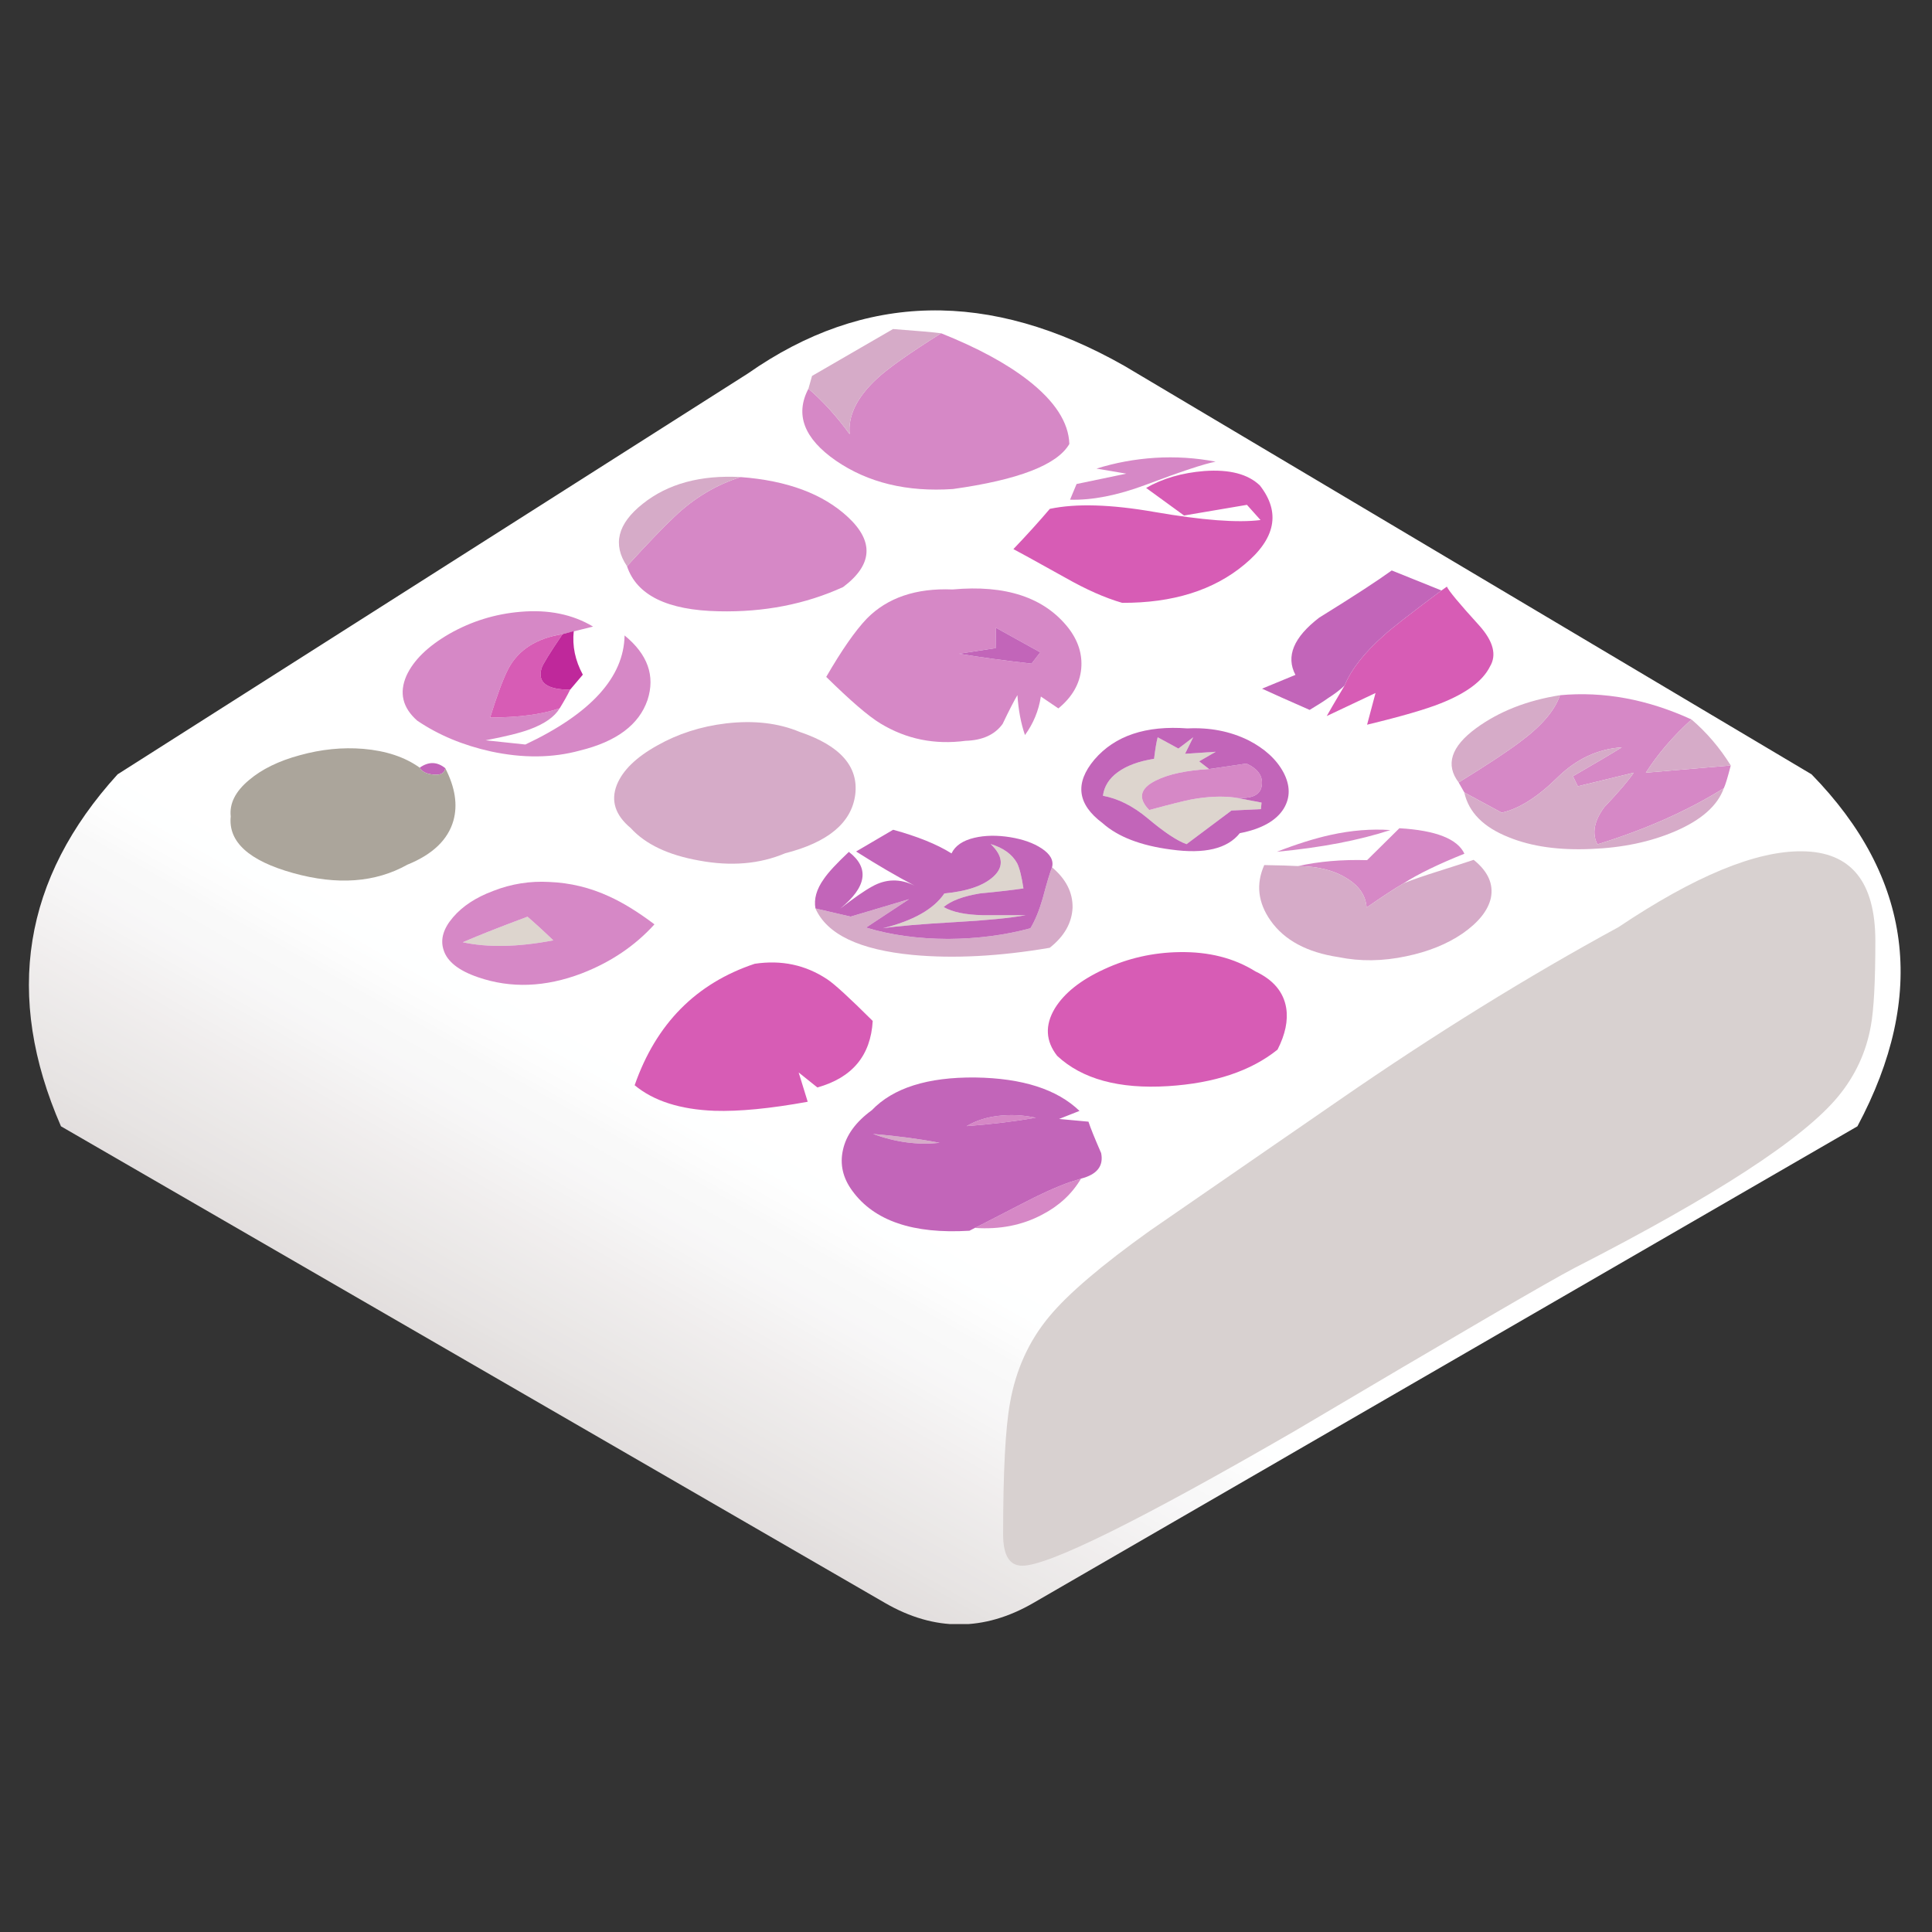<svg xmlns="http://www.w3.org/2000/svg" xmlns:xlink="http://www.w3.org/1999/xlink" width="100" zoomAndPan="magnify" viewBox="0 0 75 75" height="100" preserveAspectRatio="xMidYMid meet" version="1.0"><rect x="0" y="0" width="75" height="75" fill="#333333" stroke="none"/><defs><clipPath id="id1"><path d="M 1.121 12.047 L 73.844 12.047 L 73.844 63.047 L 1.121 63.047 Z M 1.121 12.047 " clip-rule="nonzero"/></clipPath><clipPath id="id2"><path d="M 70.324 30.059 C 74.234 34.066 74.828 38.625 72.105 43.723 L 40.109 62.23 C 38.195 63.336 36.277 63.336 34.363 62.23 L 2.367 43.723 C 0.156 38.652 0.891 34.098 4.566 30.059 L 29.031 14.5 C 33.547 11.336 38.418 11.234 43.648 14.203 L 70.324 30.059 " clip-rule="nonzero"/></clipPath><clipPath id="id3"><path d="M -20.723 50.66 L 56.117 94.285 L 95.629 24.449 L 18.789 -19.176 Z M -20.723 50.66 " clip-rule="nonzero"/></clipPath><linearGradient x1="-0.36" gradientTransform="matrix(22.938, -40.542, 40.472, 22.978, 26.183, 57.973)" y1="0" x2="1.363" gradientUnits="userSpaceOnUse" y2="0" id="id4"><stop stop-opacity="1" stop-color="rgb(88.599%, 87.099%, 86.699%)" offset="0"/><stop stop-opacity="1" stop-color="rgb(88.599%, 87.099%, 86.699%)" offset="0.125"/><stop stop-opacity="1" stop-color="rgb(88.599%, 87.099%, 86.699%)" offset="0.188"/><stop stop-opacity="1" stop-color="rgb(88.599%, 87.099%, 86.711%)" offset="0.203"/><stop stop-opacity="1" stop-color="rgb(88.614%, 87.114%, 86.911%)" offset="0.211"/><stop stop-opacity="1" stop-color="rgb(89.02%, 87.469%, 87.303%)" offset="0.215"/><stop stop-opacity="1" stop-color="rgb(89.41%, 87.81%, 87.508%)" offset="0.219"/><stop stop-opacity="1" stop-color="rgb(89.604%, 88.2%, 87.849%)" offset="0.223"/><stop stop-opacity="1" stop-color="rgb(89.799%, 88.591%, 88.191%)" offset="0.227"/><stop stop-opacity="1" stop-color="rgb(90.236%, 89.032%, 88.632%)" offset="0.23"/><stop stop-opacity="1" stop-color="rgb(90.672%, 89.473%, 89.073%)" offset="0.234"/><stop stop-opacity="1" stop-color="rgb(90.863%, 89.664%, 89.436%)" offset="0.238"/><stop stop-opacity="1" stop-color="rgb(91.054%, 89.854%, 89.799%)" offset="0.242"/><stop stop-opacity="1" stop-color="rgb(91.444%, 90.245%, 90.018%)" offset="0.246"/><stop stop-opacity="1" stop-color="rgb(91.835%, 90.636%, 90.236%)" offset="0.25"/><stop stop-opacity="1" stop-color="rgb(92.023%, 91.017%, 90.627%)" offset="0.254"/><stop stop-opacity="1" stop-color="rgb(92.212%, 91.399%, 91.017%)" offset="0.258"/><stop stop-opacity="1" stop-color="rgb(92.554%, 91.599%, 91.408%)" offset="0.262"/><stop stop-opacity="1" stop-color="rgb(92.897%, 91.798%, 91.798%)" offset="0.266"/><stop stop-opacity="1" stop-color="rgb(93.138%, 92.148%, 92.029%)" offset="0.27"/><stop stop-opacity="1" stop-color="rgb(93.379%, 92.499%, 92.259%)" offset="0.273"/><stop stop-opacity="1" stop-color="rgb(93.77%, 92.729%, 92.609%)" offset="0.277"/><stop stop-opacity="1" stop-color="rgb(94.16%, 92.96%, 92.96%)" offset="0.281"/><stop stop-opacity="1" stop-color="rgb(94.351%, 93.35%, 93.35%)" offset="0.285"/><stop stop-opacity="1" stop-color="rgb(94.542%, 93.741%, 93.741%)" offset="0.289"/><stop stop-opacity="1" stop-color="rgb(94.933%, 94.131%, 94.131%)" offset="0.293"/><stop stop-opacity="1" stop-color="rgb(95.323%, 94.522%, 94.522%)" offset="0.297"/><stop stop-opacity="1" stop-color="rgb(95.512%, 94.913%, 94.913%)" offset="0.301"/><stop stop-opacity="1" stop-color="rgb(95.703%, 95.303%, 95.303%)" offset="0.305"/><stop stop-opacity="1" stop-color="rgb(96.094%, 95.694%, 95.694%)" offset="0.309"/><stop stop-opacity="1" stop-color="rgb(96.484%, 96.085%, 96.085%)" offset="0.312"/><stop stop-opacity="1" stop-color="rgb(96.725%, 96.326%, 96.526%)" offset="0.316"/><stop stop-opacity="1" stop-color="rgb(96.967%, 96.567%, 96.967%)" offset="0.32"/><stop stop-opacity="1" stop-color="rgb(97.151%, 96.951%, 97.151%)" offset="0.324"/><stop stop-opacity="1" stop-color="rgb(97.336%, 97.336%, 97.336%)" offset="0.328"/><stop stop-opacity="1" stop-color="rgb(97.482%, 97.482%, 97.482%)" offset="0.336"/><stop stop-opacity="1" stop-color="rgb(97.82%, 97.82%, 97.82%)" offset="0.344"/><stop stop-opacity="1" stop-color="rgb(98.401%, 98.401%, 98.401%)" offset="0.348"/><stop stop-opacity="1" stop-color="rgb(98.792%, 98.792%, 98.792%)" offset="0.352"/><stop stop-opacity="1" stop-color="rgb(99.031%, 99.031%, 99.031%)" offset="0.355"/><stop stop-opacity="1" stop-color="rgb(99.272%, 99.272%, 99.272%)" offset="0.359"/><stop stop-opacity="1" stop-color="rgb(99.449%, 99.635%, 99.635%)" offset="0.363"/><stop stop-opacity="1" stop-color="rgb(99.626%, 100%, 100%)" offset="0.367"/><stop stop-opacity="1" stop-color="rgb(99.812%, 100%, 100%)" offset="0.375"/><stop stop-opacity="1" stop-color="rgb(100%, 100%, 100%)" offset="0.5"/><stop stop-opacity="1" stop-color="rgb(100%, 100%, 100%)" offset="1"/></linearGradient><clipPath id="id5"><path d="M 31 12.047 L 42 12.047 L 42 20 L 31 20 Z M 31 12.047 " clip-rule="nonzero"/></clipPath><clipPath id="id6"><path d="M 31 12.047 L 37 12.047 L 37 17 L 31 17 Z M 31 12.047 " clip-rule="nonzero"/></clipPath></defs><g clip-path="url(#id1)"><g clip-path="url(#id2)"><g clip-path="url(#id3)"><path fill="url(#id4)" d="M -20.719 50.648 L 56.164 94.297 L 95.684 24.445 L 18.801 -19.203 Z M -20.719 50.648 " fill-rule="nonzero"/></g></g></g><path fill="#ddd5ce" d="M 47.805 31.465 L 46.062 32.77 C 45.688 32.637 45.184 32.297 44.543 31.758 C 43.98 31.289 43.406 31 42.816 30.891 C 42.863 30.531 43.051 30.227 43.387 29.98 C 43.738 29.723 44.207 29.551 44.801 29.457 C 44.848 29.07 44.895 28.793 44.941 28.621 L 45.746 29.059 L 46.32 28.621 L 46.004 29.262 L 47.195 29.184 L 46.551 29.555 L 46.938 29.855 C 46.043 29.906 45.352 30.055 44.859 30.305 C 44.25 30.609 44.168 30.992 44.613 31.445 C 45.461 31.215 46 31.082 46.227 31.039 C 46.871 30.918 47.453 30.895 47.969 30.965 L 48.973 31.156 L 48.949 31.41 L 47.805 31.465 " fill-opacity="1" fill-rule="evenodd"/><path fill="#ddd5ce" d="M 38.457 32.766 C 38.949 32.914 39.289 33.16 39.484 33.508 C 39.578 33.699 39.66 34.023 39.73 34.488 C 39.371 34.543 38.809 34.609 38.035 34.684 C 37.383 34.793 36.918 34.969 36.633 35.211 C 36.969 35.406 37.473 35.512 38.141 35.527 C 38.516 35.527 39.074 35.527 39.824 35.527 C 39.195 35.641 38.273 35.73 37.066 35.797 C 35.773 35.871 34.844 35.949 34.273 36.035 C 35.453 35.742 36.246 35.293 36.66 34.684 C 37.555 34.598 38.191 34.379 38.574 34.02 C 38.977 33.645 38.938 33.223 38.457 32.766 " fill-opacity="1" fill-rule="evenodd"/><path fill="#ddd5ce" d="M 20.477 35.586 C 20.758 35.828 21.094 36.133 21.48 36.504 C 20.113 36.766 18.938 36.789 17.965 36.578 C 18.633 36.289 19.473 35.961 20.477 35.586 " fill-opacity="1" fill-rule="evenodd"/><path fill="#d688c6" d="M 61.25 30.523 L 61.062 30.133 C 61.91 29.641 62.543 29.27 62.957 29.012 C 62.035 29.074 61.215 29.453 60.492 30.152 C 59.703 30.934 58.973 31.398 58.297 31.547 L 56.844 30.762 L 56.625 30.375 C 57.715 29.703 58.5 29.184 58.984 28.82 C 59.832 28.195 60.359 27.586 60.559 26.988 C 62.25 26.832 63.953 27.145 65.664 27.93 C 64.949 28.578 64.355 29.27 63.891 29.996 L 67.188 29.715 C 67.066 30.188 66.977 30.48 66.918 30.598 C 65.508 31.477 63.871 32.203 62.012 32.777 C 61.793 32.352 61.883 31.871 62.277 31.336 C 62.84 30.742 63.223 30.293 63.422 29.996 L 61.25 30.523 " fill-opacity="1" fill-rule="evenodd"/><path fill="#d688c6" d="M 44.457 18.828 C 43.367 19.234 42.395 19.422 41.539 19.398 L 41.793 18.789 L 43.723 18.387 L 42.566 18.191 C 43.289 17.965 44.047 17.824 44.832 17.773 C 45.633 17.723 46.422 17.773 47.191 17.922 C 46.754 18.004 45.844 18.305 44.457 18.828 " fill-opacity="1" fill-rule="evenodd"/><g clip-path="url(#id5)"><path fill="#d688c6" d="M 36.535 12.938 C 37.945 13.5 39.07 14.109 39.914 14.766 C 40.949 15.574 41.484 16.395 41.512 17.234 C 41.047 18.043 39.539 18.629 36.992 18.984 C 35.207 19.105 33.695 18.738 32.449 17.883 C 31.211 17.023 30.855 16.094 31.383 15.09 C 31.938 15.566 32.473 16.152 32.984 16.855 C 32.914 16.141 33.266 15.422 34.035 14.707 C 34.465 14.305 35.297 13.715 36.535 12.938 " fill-opacity="1" fill-rule="evenodd"/></g><path fill="#d688c6" d="M 41.973 25.957 C 41.918 26.547 41.621 27.062 41.086 27.5 L 40.406 27.039 C 40.32 27.594 40.113 28.09 39.789 28.535 C 39.633 28.082 39.535 27.566 39.496 26.984 C 39.363 27.207 39.172 27.578 38.922 28.102 C 38.621 28.52 38.141 28.738 37.488 28.758 C 36.285 28.918 35.184 28.695 34.18 28.086 C 33.703 27.797 33.004 27.191 32.074 26.277 C 32.676 25.238 33.203 24.48 33.652 24.012 C 34.449 23.203 35.559 22.824 36.98 22.883 C 39.039 22.695 40.535 23.191 41.469 24.371 C 41.859 24.875 42.023 25.402 41.973 25.957 Z M 38.664 24.371 L 38.652 25.16 L 37.227 25.379 C 38.039 25.512 38.977 25.641 40.043 25.762 L 40.383 25.324 L 38.664 24.371 " fill-opacity="1" fill-rule="evenodd"/><path fill="#d688c6" d="M 53.07 33.391 L 54.324 32.152 C 55.738 32.234 56.582 32.566 56.848 33.141 C 55.844 33.543 55.055 33.926 54.488 34.289 C 54.137 34.492 53.656 34.809 53.051 35.23 C 53.02 34.77 52.766 34.395 52.289 34.102 C 51.801 33.789 51.164 33.629 50.387 33.621 C 51.195 33.441 52.09 33.363 53.07 33.391 " fill-opacity="1" fill-rule="evenodd"/><path fill="#d688c6" d="M 32.918 20.074 C 33.938 21.023 33.875 21.93 32.73 22.789 C 31.266 23.457 29.656 23.77 27.906 23.73 C 25.902 23.691 24.715 23.105 24.34 21.98 C 25.125 21.117 25.738 20.48 26.176 20.066 C 26.938 19.336 27.801 18.82 28.754 18.52 C 30.562 18.656 31.949 19.172 32.918 20.074 " fill-opacity="1" fill-rule="evenodd"/><path fill="#d688c6" d="M 53.973 32.223 C 52.773 32.617 51.305 32.902 49.566 33.066 C 50.34 32.766 51.035 32.547 51.66 32.41 C 52.461 32.234 53.23 32.172 53.973 32.223 " fill-opacity="1" fill-rule="evenodd"/><path fill="#d688c6" d="M 48.984 30.484 C 48.938 30.863 48.598 31.023 47.969 30.965 C 47.453 30.895 46.871 30.918 46.227 31.039 C 46 31.082 45.461 31.215 44.613 31.445 C 44.168 30.992 44.25 30.609 44.859 30.305 C 45.352 30.055 46.043 29.906 46.938 29.855 L 48.387 29.641 C 48.832 29.844 49.031 30.125 48.984 30.484 " fill-opacity="1" fill-rule="evenodd"/><path fill="#d688c6" d="M 21.84 24.617 C 20.828 24.777 20.129 25.223 19.738 25.953 C 19.527 26.363 19.293 26.996 19.027 27.855 C 20.133 27.852 21.031 27.734 21.727 27.496 C 21.531 27.824 21.145 28.098 20.566 28.312 C 20.188 28.453 19.613 28.594 18.852 28.738 L 20.395 28.902 C 22.934 27.703 24.219 26.293 24.246 24.668 C 25.145 25.402 25.441 26.238 25.137 27.172 C 24.809 28.133 23.934 28.789 22.508 29.137 C 21.449 29.426 20.301 29.438 19.062 29.172 C 17.98 28.934 17.023 28.535 16.199 27.977 C 15.629 27.477 15.488 26.895 15.777 26.234 C 16.051 25.633 16.605 25.09 17.449 24.602 C 18.305 24.117 19.223 23.832 20.207 23.75 C 21.289 23.656 22.227 23.848 23.023 24.324 L 21.84 24.617 " fill-opacity="1" fill-rule="evenodd"/><path fill="#d688c6" d="M 40.211 43.391 C 39.402 43.531 38.508 43.641 37.523 43.715 C 37.891 43.5 38.309 43.367 38.773 43.316 C 39.242 43.262 39.719 43.285 40.211 43.391 " fill-opacity="1" fill-rule="evenodd"/><path fill="#d688c6" d="M 17.965 36.578 C 18.938 36.789 20.113 36.766 21.48 36.504 C 21.094 36.133 20.758 35.828 20.477 35.586 C 19.473 35.961 18.633 36.289 17.965 36.578 Z M 23.652 34.801 C 24.184 35.043 24.77 35.402 25.406 35.883 C 24.652 36.715 23.711 37.352 22.578 37.789 C 21.172 38.324 19.832 38.375 18.562 37.938 C 17.805 37.68 17.359 37.328 17.219 36.875 C 17.086 36.465 17.211 36.043 17.59 35.605 C 17.957 35.176 18.477 34.836 19.145 34.586 C 19.852 34.309 20.582 34.195 21.328 34.238 C 22.133 34.27 22.906 34.457 23.652 34.801 " fill-opacity="1" fill-rule="evenodd"/><path fill="#d688c6" d="M 41.508 45.898 L 41.965 45.754 C 41.617 46.344 41.113 46.812 40.457 47.152 C 39.688 47.562 38.816 47.734 37.844 47.668 C 37.902 47.641 38.504 47.336 39.641 46.746 C 40.348 46.375 40.973 46.09 41.508 45.898 " fill-opacity="1" fill-rule="evenodd"/><path fill="#d6abc8" d="M 65.664 27.93 C 66.25 28.43 66.758 29.023 67.188 29.715 L 63.891 29.996 C 64.355 29.27 64.949 28.578 65.664 27.93 " fill-opacity="1" fill-rule="evenodd"/><g clip-path="url(#id6)"><path fill="#d6abc8" d="M 34.668 12.773 C 35.617 12.844 36.238 12.898 36.535 12.938 C 35.297 13.715 34.465 14.305 34.035 14.707 C 33.266 15.422 32.914 16.141 32.984 16.855 C 32.473 16.152 31.938 15.566 31.383 15.09 L 31.523 14.594 L 34.668 12.773 " fill-opacity="1" fill-rule="evenodd"/></g><path fill="#d6abc8" d="M 66.918 30.598 C 66.676 31.277 66.043 31.836 65.023 32.273 C 64.074 32.68 62.988 32.91 61.766 32.957 C 60.52 33.012 59.457 32.863 58.574 32.504 C 57.586 32.113 57.012 31.531 56.844 30.762 L 58.297 31.547 C 58.973 31.398 59.703 30.934 60.492 30.152 C 61.215 29.453 62.035 29.074 62.957 29.012 C 62.543 29.27 61.91 29.641 61.062 30.133 L 61.25 30.523 L 63.422 29.996 C 63.223 30.293 62.84 30.742 62.277 31.336 C 61.883 31.871 61.793 32.352 62.012 32.777 C 63.871 32.203 65.508 31.477 66.918 30.598 " fill-opacity="1" fill-rule="evenodd"/><path fill="#d6abc8" d="M 56.625 30.375 C 56.102 29.688 56.328 28.984 57.301 28.27 C 58.188 27.621 59.273 27.191 60.559 26.988 C 60.359 27.586 59.832 28.195 58.984 28.82 C 58.5 29.184 57.715 29.703 56.625 30.375 " fill-opacity="1" fill-rule="evenodd"/><path fill="#d6abc8" d="M 57.207 33.379 C 57.762 33.824 57.984 34.316 57.875 34.859 C 57.766 35.344 57.398 35.805 56.777 36.238 C 56.172 36.652 55.441 36.945 54.594 37.121 C 53.684 37.316 52.805 37.328 51.965 37.156 C 50.742 36.973 49.859 36.5 49.324 35.738 C 48.832 35.039 48.75 34.32 49.078 33.582 C 49.652 33.59 50.09 33.605 50.387 33.621 C 51.164 33.629 51.801 33.789 52.289 34.102 C 52.766 34.395 53.02 34.77 53.051 35.23 C 53.656 34.809 54.137 34.492 54.488 34.289 C 54.836 34.148 55.285 33.996 55.828 33.824 C 56.445 33.629 56.906 33.48 57.207 33.379 " fill-opacity="1" fill-rule="evenodd"/><path fill="#d6abc8" d="M 24.34 21.98 C 23.773 21.137 23.973 20.332 24.949 19.559 C 25.922 18.781 27.191 18.434 28.754 18.52 C 27.801 18.82 26.938 19.336 26.176 20.066 C 25.738 20.48 25.125 21.117 24.34 21.98 " fill-opacity="1" fill-rule="evenodd"/><path fill="#d6abc8" d="M 40.84 33.668 C 41.387 34.129 41.648 34.652 41.637 35.238 C 41.609 35.828 41.316 36.348 40.75 36.793 C 38.801 37.125 37.027 37.219 35.43 37.07 C 33.359 36.871 32.102 36.27 31.656 35.266 L 33.023 35.582 L 35.289 34.906 L 33.621 36.008 C 34.57 36.297 35.633 36.445 36.809 36.449 C 37.941 36.441 39.004 36.305 40 36.035 C 40.18 35.742 40.34 35.352 40.48 34.867 C 40.648 34.234 40.77 33.836 40.84 33.668 " fill-opacity="1" fill-rule="evenodd"/><path fill="#d6abc8" d="M 31.047 28.414 C 32.621 28.945 33.34 29.762 33.199 30.859 C 33.051 31.945 32.145 32.699 30.477 33.125 C 29.488 33.543 28.375 33.637 27.137 33.406 C 25.945 33.195 25.059 32.777 24.484 32.145 C 23.883 31.645 23.703 31.086 23.945 30.469 C 24.172 29.906 24.691 29.398 25.512 28.941 C 26.312 28.488 27.203 28.199 28.188 28.082 C 29.262 27.957 30.215 28.066 31.047 28.414 " fill-opacity="1" fill-rule="evenodd"/><path fill="#d6abc8" d="M 33.891 44.02 C 34.84 44.098 35.703 44.215 36.473 44.363 C 35.641 44.457 34.777 44.344 33.891 44.02 " fill-opacity="1" fill-rule="evenodd"/><path fill="#d75cb5" d="M 56.168 22.773 C 56.23 22.926 56.648 23.43 57.43 24.289 C 57.973 24.898 58.109 25.43 57.84 25.875 C 57.566 26.43 56.93 26.906 55.934 27.301 C 55.363 27.531 54.41 27.809 53.07 28.133 L 53.398 26.902 L 51.504 27.797 C 51.562 27.691 51.789 27.297 52.195 26.613 C 52.453 25.988 52.965 25.332 53.738 24.652 C 54.031 24.383 54.773 23.805 55.957 22.922 L 56.168 22.773 " fill-opacity="1" fill-rule="evenodd"/><path fill="#d75cb5" d="M 44.492 18.941 C 45.133 18.574 45.883 18.355 46.75 18.285 C 47.73 18.215 48.449 18.402 48.91 18.848 C 49.723 19.891 49.52 20.914 48.305 21.918 C 47.105 22.918 45.523 23.41 43.562 23.402 C 42.898 23.211 42.168 22.887 41.363 22.43 C 40.133 21.746 39.461 21.375 39.34 21.316 C 39.895 20.734 40.363 20.215 40.754 19.754 C 41.77 19.539 43.121 19.578 44.82 19.875 C 46.668 20.195 48.039 20.301 48.934 20.188 L 48.406 19.598 L 45.965 20.012 L 44.492 18.941 " fill-opacity="1" fill-rule="evenodd"/><path fill="#d75cb5" d="M 45.781 36.961 C 46.922 36.941 47.906 37.191 48.738 37.711 C 49.434 38.039 49.828 38.512 49.93 39.129 C 50.008 39.617 49.895 40.156 49.594 40.746 C 48.559 41.578 47.141 42.051 45.34 42.164 C 43.441 42.281 42.008 41.891 41.039 40.988 C 40.59 40.414 40.559 39.801 40.945 39.152 C 41.312 38.551 41.953 38.043 42.863 37.625 C 43.789 37.195 44.762 36.977 45.781 36.961 " fill-opacity="1" fill-rule="evenodd"/><path fill="#d75cb5" d="M 21.727 27.496 C 21.031 27.734 20.133 27.852 19.027 27.855 C 19.293 26.996 19.527 26.363 19.738 25.953 C 20.129 25.223 20.828 24.777 21.84 24.617 C 21.344 25.348 21.07 25.789 21.023 25.941 C 20.859 26.496 21.23 26.773 22.133 26.773 C 22.023 26.996 21.887 27.238 21.727 27.496 " fill-opacity="1" fill-rule="evenodd"/><path fill="#d75cb5" d="M 24.637 42.129 C 25.469 39.742 27.023 38.172 29.297 37.414 C 30.336 37.258 31.273 37.457 32.113 38.016 C 32.379 38.188 32.969 38.727 33.879 39.633 C 33.801 40.977 33.086 41.836 31.73 42.215 L 31.004 41.633 L 31.355 42.77 C 29.898 43.035 28.691 43.152 27.734 43.121 C 26.402 43.07 25.371 42.738 24.637 42.129 " fill-opacity="1" fill-rule="evenodd"/><path fill="#c265b9" d="M 50.289 26.199 C 49.91 25.484 50.215 24.742 51.211 23.977 C 52.551 23.148 53.488 22.535 54.027 22.145 L 55.957 22.922 C 54.773 23.805 54.031 24.383 53.738 24.652 C 52.965 25.332 52.453 25.988 52.195 26.613 C 52.039 26.766 51.824 26.93 51.551 27.105 C 51.398 27.215 51.16 27.367 50.84 27.559 C 50.008 27.195 49.391 26.918 48.992 26.734 L 50.289 26.199 " fill-opacity="1" fill-rule="evenodd"/><path fill="#c265b9" d="M 49.836 31.387 C 49.547 31.855 48.98 32.18 48.129 32.344 C 47.648 32.949 46.758 33.16 45.465 32.98 C 44.285 32.828 43.395 32.484 42.801 31.953 C 41.82 31.223 41.715 30.402 42.484 29.488 C 43.281 28.559 44.484 28.156 46.098 28.277 C 46.961 28.234 47.75 28.387 48.457 28.734 C 49.094 29.059 49.551 29.477 49.824 29.984 C 50.09 30.492 50.094 30.957 49.836 31.387 Z M 48.387 29.641 L 46.938 29.855 L 46.551 29.555 L 47.195 29.184 L 46.004 29.262 L 46.32 28.621 L 45.746 29.059 L 44.941 28.621 C 44.895 28.793 44.848 29.07 44.801 29.457 C 44.207 29.551 43.738 29.723 43.387 29.98 C 43.051 30.227 42.863 30.531 42.816 30.891 C 43.406 31 43.98 31.289 44.543 31.758 C 45.184 32.297 45.688 32.637 46.062 32.77 L 47.805 31.465 L 48.949 31.41 L 48.973 31.156 L 47.969 30.965 C 48.598 31.023 48.938 30.863 48.984 30.484 C 49.031 30.125 48.832 29.844 48.387 29.641 " fill-opacity="1" fill-rule="evenodd"/><path fill="#c265b9" d="M 40.383 25.324 L 40.043 25.762 C 38.977 25.641 38.039 25.512 37.227 25.379 L 38.652 25.16 L 38.664 24.371 L 40.383 25.324 " fill-opacity="1" fill-rule="evenodd"/><path fill="#c265b9" d="M 40.84 33.668 C 40.77 33.836 40.648 34.234 40.48 34.867 C 40.34 35.352 40.18 35.742 40 36.035 C 39.004 36.305 37.941 36.441 36.809 36.449 C 35.633 36.445 34.57 36.297 33.621 36.008 L 35.289 34.906 L 33.023 35.582 L 31.656 35.266 C 31.59 34.902 31.695 34.52 31.984 34.117 C 32.156 33.863 32.48 33.516 32.953 33.07 C 33.762 33.695 33.648 34.43 32.617 35.273 C 33.141 34.867 33.555 34.578 33.855 34.414 C 34.391 34.113 34.941 34.102 35.5 34.379 C 34.793 34.008 34.039 33.566 33.234 33.055 L 34.672 32.211 C 35.613 32.469 36.371 32.773 36.938 33.129 C 37.078 32.832 37.375 32.629 37.824 32.523 C 38.238 32.426 38.703 32.418 39.215 32.5 C 39.715 32.582 40.121 32.727 40.434 32.934 C 40.773 33.156 40.91 33.402 40.84 33.668 Z M 38.457 32.766 C 38.938 33.223 38.977 33.645 38.574 34.02 C 38.191 34.379 37.555 34.598 36.66 34.684 C 36.246 35.293 35.453 35.742 34.273 36.035 C 34.844 35.949 35.773 35.871 37.066 35.797 C 38.273 35.73 39.195 35.641 39.824 35.527 C 39.074 35.527 38.516 35.527 38.141 35.527 C 37.473 35.512 36.969 35.406 36.633 35.211 C 36.918 34.969 37.383 34.793 38.035 34.684 C 38.809 34.609 39.371 34.543 39.73 34.488 C 39.66 34.023 39.578 33.699 39.484 33.508 C 39.289 33.16 38.949 32.914 38.457 32.766 " fill-opacity="1" fill-rule="evenodd"/><path fill="#c265b9" d="M 33.891 44.02 C 34.777 44.344 35.641 44.457 36.473 44.363 C 35.703 44.215 34.84 44.098 33.891 44.02 Z M 42.254 43.543 C 42.328 43.773 42.492 44.18 42.746 44.762 C 42.848 45.262 42.59 45.594 41.965 45.754 L 41.508 45.898 C 40.973 46.09 40.348 46.375 39.641 46.746 C 38.504 47.336 37.902 47.641 37.844 47.668 L 37.633 47.777 C 35.449 47.91 33.934 47.395 33.086 46.227 C 32.719 45.73 32.598 45.199 32.723 44.641 C 32.848 44.062 33.223 43.551 33.844 43.098 C 34.672 42.234 36.008 41.809 37.863 41.828 C 39.688 41.855 41.035 42.285 41.906 43.125 L 41.113 43.438 Z M 38.773 43.316 C 38.309 43.367 37.891 43.5 37.523 43.715 C 38.508 43.641 39.402 43.531 40.211 43.391 C 39.719 43.285 39.242 43.262 38.773 43.316 " fill-opacity="1" fill-rule="evenodd"/><path fill="#c265b9" d="M 16.293 29.801 C 16.637 29.559 16.965 29.562 17.285 29.82 C 17.262 30.016 17.109 30.098 16.828 30.07 C 16.559 30.047 16.379 29.957 16.293 29.801 " fill-opacity="1" fill-rule="evenodd"/><path fill="#bf289b" d="M 21.84 24.617 L 22.273 24.5 C 22.211 25.078 22.328 25.641 22.625 26.191 L 22.133 26.773 C 21.23 26.773 20.859 26.496 21.023 25.941 C 21.07 25.789 21.344 25.348 21.84 24.617 " fill-opacity="1" fill-rule="evenodd"/><path fill="#aba59b" d="M 17.285 29.82 C 17.668 30.566 17.773 31.242 17.602 31.855 C 17.391 32.598 16.797 33.168 15.816 33.566 C 14.574 34.262 13.098 34.371 11.375 33.891 C 9.664 33.414 8.855 32.68 8.957 31.695 C 8.902 31.195 9.137 30.723 9.668 30.281 C 10.16 29.863 10.816 29.539 11.645 29.316 C 12.477 29.086 13.293 29.004 14.098 29.07 C 14.984 29.145 15.715 29.387 16.293 29.801 C 16.379 29.957 16.559 30.047 16.828 30.07 C 17.109 30.098 17.262 30.016 17.285 29.82 " fill-opacity="1" fill-rule="evenodd"/><path fill="#d8d1d0" d="M 62.828 35.992 C 59.328 37.895 55.719 40.129 52.004 42.695 C 49.898 44.148 47.441 45.84 44.637 47.777 C 42.766 49.113 41.465 50.223 40.734 51.105 C 39.945 52.051 39.438 53.164 39.211 54.445 C 39.031 55.418 38.941 57.125 38.941 59.566 C 38.941 60.379 39.188 60.781 39.684 60.781 C 40.699 60.781 44.227 59.039 50.262 55.551 C 56.543 51.832 60.16 49.723 61.113 49.227 C 66.609 46.414 70.031 44.188 71.371 42.547 C 72.027 41.746 72.445 40.84 72.625 39.832 C 72.742 39.207 72.801 38.109 72.801 36.531 C 72.801 34.227 71.852 33.062 69.953 33.047 C 68.164 33.027 65.789 34.008 62.828 35.992 " fill-opacity="1" fill-rule="evenodd"/></svg>